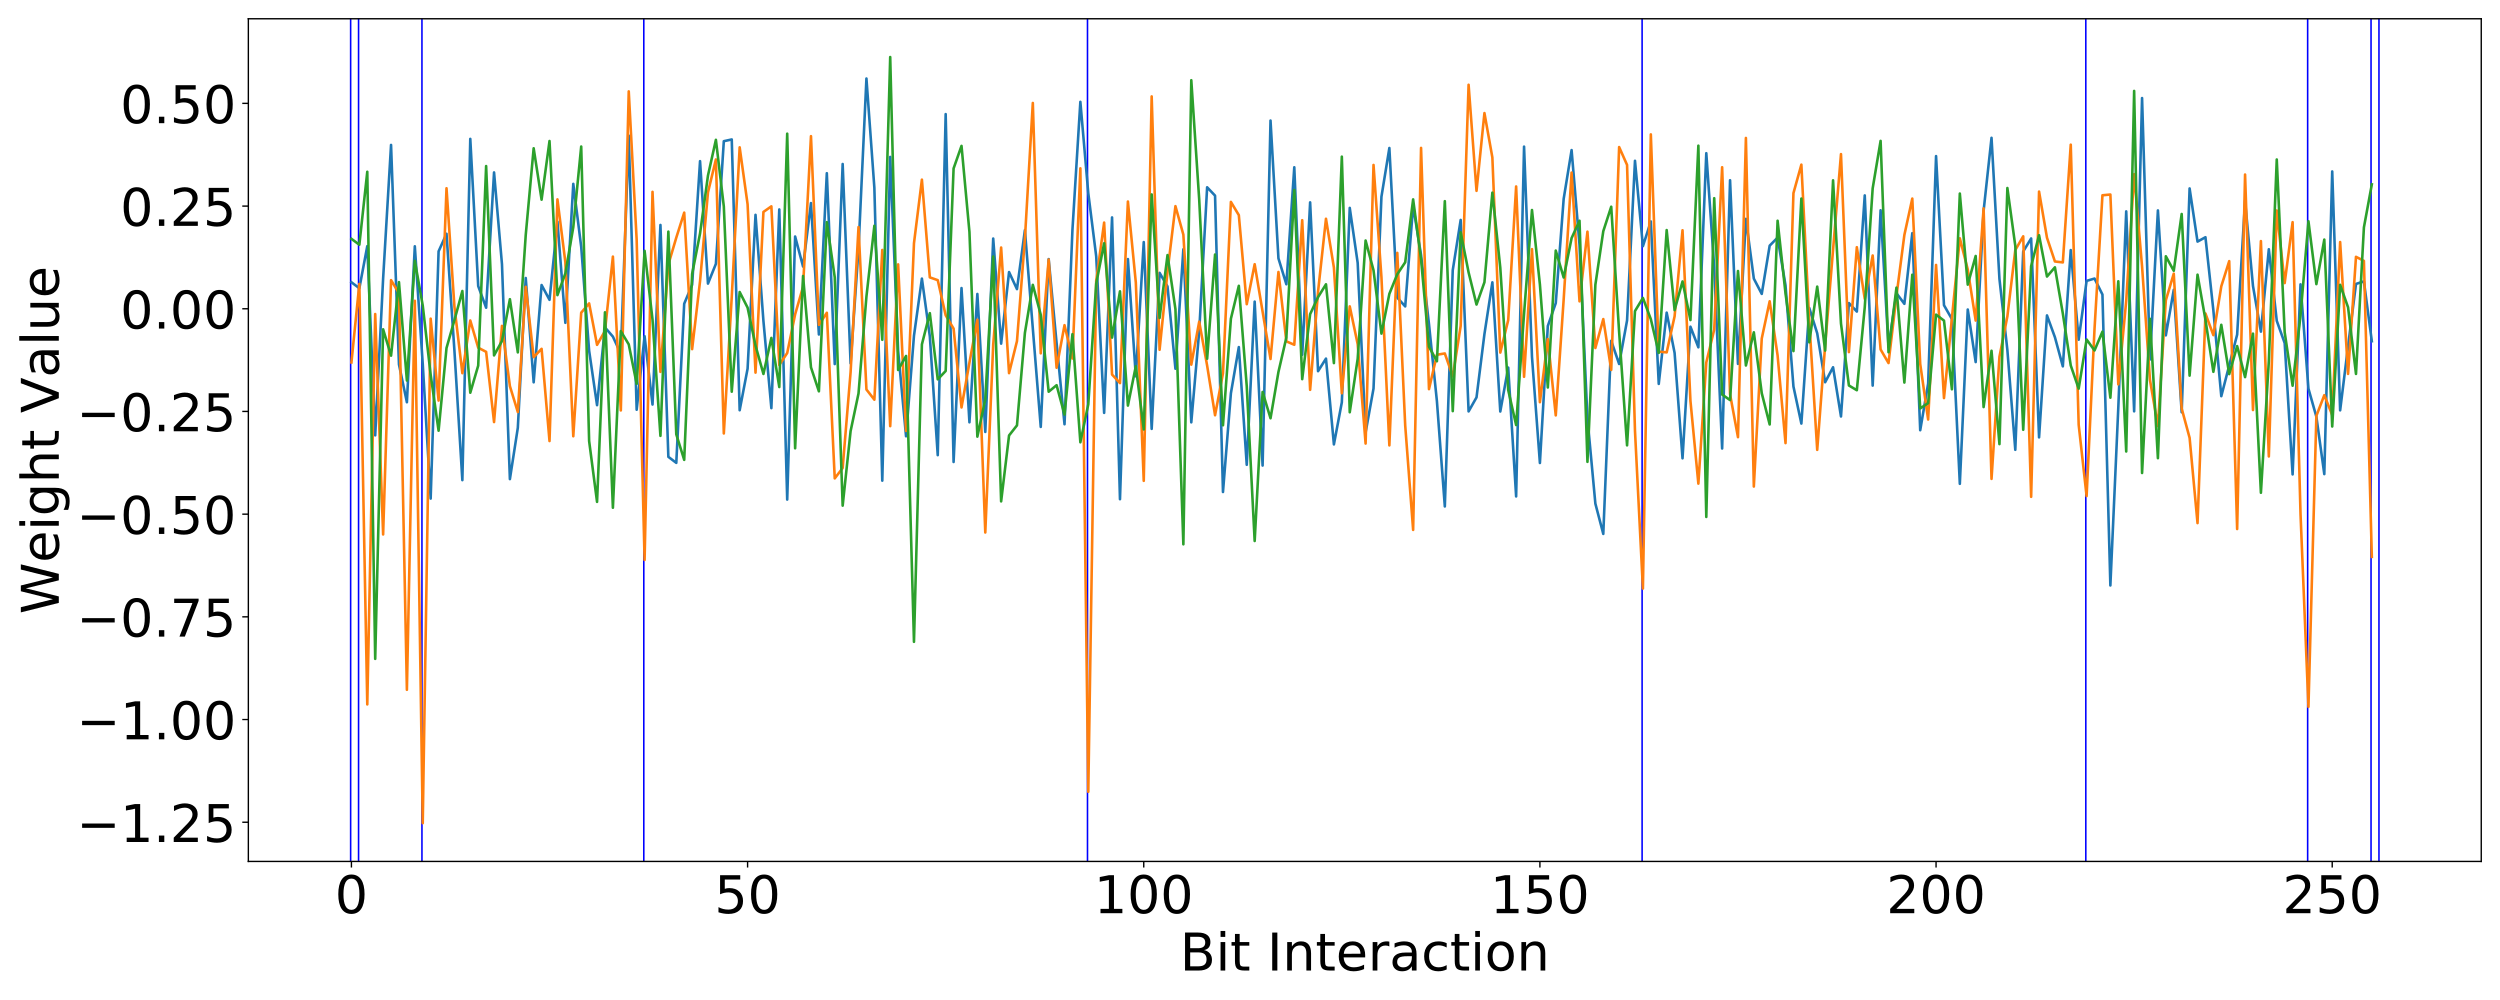 <?xml version="1.0" encoding="utf-8" standalone="no"?>
<!DOCTYPE svg PUBLIC "-//W3C//DTD SVG 1.1//EN"
  "http://www.w3.org/Graphics/SVG/1.1/DTD/svg11.dtd">
<!-- Created with matplotlib (https://matplotlib.org/) -->
<svg height="576pt" version="1.1" viewBox="0 0 1440 576" width="1440pt" xmlns="http://www.w3.org/2000/svg" xmlns:xlink="http://www.w3.org/1999/xlink">
 <defs>
  <style type="text/css">
*{stroke-linecap:butt;stroke-linejoin:round;white-space:pre;}
  </style>
 </defs>
 <g id="figure_1">
  <g id="patch_1">
   <path d="M 0 576 
L 1440 576 
L 1440 0 
L 0 0 
z
" style="fill:#ffffff;"/>
  </g>
  <g id="axes_1">
   <g id="patch_2">
    <path d="M 143.05 496.2 
L 1429.2 496.2 
L 1429.2 10.8 
L 143.05 10.8 
z
" style="fill:#ffffff;"/>
   </g>
   <g id="patch_3">
    <path clip-path="url(#pdb7c6b6a28)" d="M 201.511 496.2 
L 201.511 10.8 
L 202.424 10.8 
L 202.424 496.2 
z
" style="fill:#0000ff;"/>
   </g>
   <g id="patch_4">
    <path clip-path="url(#pdb7c6b6a28)" d="M 206.075 496.2 
L 206.075 10.8 
L 206.988 10.8 
L 206.988 496.2 
z
" style="fill:#0000ff;"/>
   </g>
   <g id="patch_5">
    <path clip-path="url(#pdb7c6b6a28)" d="M 242.585 496.2 
L 242.585 10.8 
L 243.498 10.8 
L 243.498 496.2 
z
" style="fill:#0000ff;"/>
   </g>
   <g id="patch_6">
    <path clip-path="url(#pdb7c6b6a28)" d="M 370.369 496.2 
L 370.369 10.8 
L 371.282 10.8 
L 371.282 496.2 
z
" style="fill:#0000ff;"/>
   </g>
   <g id="patch_7">
    <path clip-path="url(#pdb7c6b6a28)" d="M 625.938 496.2 
L 625.938 10.8 
L 626.851 10.8 
L 626.851 496.2 
z
" style="fill:#0000ff;"/>
   </g>
   <g id="patch_8">
    <path clip-path="url(#pdb7c6b6a28)" d="M 945.399 496.2 
L 945.399 10.8 
L 946.312 10.8 
L 946.312 496.2 
z
" style="fill:#0000ff;"/>
   </g>
   <g id="patch_9">
    <path clip-path="url(#pdb7c6b6a28)" d="M 1200.968 496.2 
L 1200.968 10.8 
L 1201.881 10.8 
L 1201.881 496.2 
z
" style="fill:#0000ff;"/>
   </g>
   <g id="patch_10">
    <path clip-path="url(#pdb7c6b6a28)" d="M 1328.752 496.2 
L 1328.752 10.8 
L 1329.665 10.8 
L 1329.665 496.2 
z
" style="fill:#0000ff;"/>
   </g>
   <g id="patch_11">
    <path clip-path="url(#pdb7c6b6a28)" d="M 1365.262 496.2 
L 1365.262 10.8 
L 1366.175 10.8 
L 1366.175 496.2 
z
" style="fill:#0000ff;"/>
   </g>
   <g id="patch_12">
    <path clip-path="url(#pdb7c6b6a28)" d="M 1369.826 496.2 
L 1369.826 10.8 
L 1370.739 10.8 
L 1370.739 496.2 
z
" style="fill:#0000ff;"/>
   </g>
   <g id="matplotlib.axis_1">
    <g id="xtick_1">
     <g id="line2d_1">
      <defs>
       <path d="M 0 0 
L 0 3.5 
" id="m485c420706" style="stroke:#000000;stroke-width:0.8;"/>
      </defs>
      <g>
       <use style="stroke:#000000;stroke-width:0.8;" x="202.424" xlink:href="#m485c420706" y="496.2"/>
      </g>
     </g>
     <g id="text_1">
      <!-- 0 -->
      <defs>
       <path d="M 31.781 66.406 
Q 24.172 66.406 20.328 58.906 
Q 16.5 51.422 16.5 36.375 
Q 16.5 21.391 20.328 13.891 
Q 24.172 6.391 31.781 6.391 
Q 39.453 6.391 43.281 13.891 
Q 47.125 21.391 47.125 36.375 
Q 47.125 51.422 43.281 58.906 
Q 39.453 66.406 31.781 66.406 
z
M 31.781 74.219 
Q 44.047 74.219 50.516 64.516 
Q 56.984 54.828 56.984 36.375 
Q 56.984 17.969 50.516 8.266 
Q 44.047 -1.422 31.781 -1.422 
Q 19.531 -1.422 13.062 8.266 
Q 6.594 17.969 6.594 36.375 
Q 6.594 54.828 13.062 64.516 
Q 19.531 74.219 31.781 74.219 
z
" id="DejaVuSans-48"/>
      </defs>
      <g transform="translate(192.88 525.995)scale(0.3 -0.3)">
       <use xlink:href="#DejaVuSans-48"/>
      </g>
     </g>
    </g>
    <g id="xtick_2">
     <g id="line2d_2">
      <g>
       <use style="stroke:#000000;stroke-width:0.8;" x="430.611" xlink:href="#m485c420706" y="496.2"/>
      </g>
     </g>
     <g id="text_2">
      <!-- 50 -->
      <defs>
       <path d="M 10.797 72.906 
L 49.516 72.906 
L 49.516 64.594 
L 19.828 64.594 
L 19.828 46.734 
Q 21.969 47.469 24.109 47.828 
Q 26.266 48.188 28.422 48.188 
Q 40.625 48.188 47.75 41.5 
Q 54.891 34.812 54.891 23.391 
Q 54.891 11.625 47.562 5.094 
Q 40.234 -1.422 26.906 -1.422 
Q 22.312 -1.422 17.547 -0.641 
Q 12.797 0.141 7.719 1.703 
L 7.719 11.625 
Q 12.109 9.234 16.797 8.062 
Q 21.484 6.891 26.703 6.891 
Q 35.156 6.891 40.078 11.328 
Q 45.016 15.766 45.016 23.391 
Q 45.016 31 40.078 35.438 
Q 35.156 39.891 26.703 39.891 
Q 22.75 39.891 18.812 39.016 
Q 14.891 38.141 10.797 36.281 
z
" id="DejaVuSans-53"/>
      </defs>
      <g transform="translate(411.523 525.995)scale(0.3 -0.3)">
       <use xlink:href="#DejaVuSans-53"/>
       <use x="63.623" xlink:href="#DejaVuSans-48"/>
      </g>
     </g>
    </g>
    <g id="xtick_3">
     <g id="line2d_3">
      <g>
       <use style="stroke:#000000;stroke-width:0.8;" x="658.797" xlink:href="#m485c420706" y="496.2"/>
      </g>
     </g>
     <g id="text_3">
      <!-- 100 -->
      <defs>
       <path d="M 12.406 8.297 
L 28.516 8.297 
L 28.516 63.922 
L 10.984 60.406 
L 10.984 69.391 
L 28.422 72.906 
L 38.281 72.906 
L 38.281 8.297 
L 54.391 8.297 
L 54.391 0 
L 12.406 0 
z
" id="DejaVuSans-49"/>
      </defs>
      <g transform="translate(630.166 525.995)scale(0.3 -0.3)">
       <use xlink:href="#DejaVuSans-49"/>
       <use x="63.623" xlink:href="#DejaVuSans-48"/>
       <use x="127.246" xlink:href="#DejaVuSans-48"/>
      </g>
     </g>
    </g>
    <g id="xtick_4">
     <g id="line2d_4">
      <g>
       <use style="stroke:#000000;stroke-width:0.8;" x="886.983" xlink:href="#m485c420706" y="496.2"/>
      </g>
     </g>
     <g id="text_4">
      <!-- 150 -->
      <g transform="translate(858.352 525.995)scale(0.3 -0.3)">
       <use xlink:href="#DejaVuSans-49"/>
       <use x="63.623" xlink:href="#DejaVuSans-53"/>
       <use x="127.246" xlink:href="#DejaVuSans-48"/>
      </g>
     </g>
    </g>
    <g id="xtick_5">
     <g id="line2d_5">
      <g>
       <use style="stroke:#000000;stroke-width:0.8;" x="1115.17" xlink:href="#m485c420706" y="496.2"/>
      </g>
     </g>
     <g id="text_5">
      <!-- 200 -->
      <defs>
       <path d="M 19.188 8.297 
L 53.609 8.297 
L 53.609 0 
L 7.328 0 
L 7.328 8.297 
Q 12.938 14.109 22.625 23.891 
Q 32.328 33.688 34.812 36.531 
Q 39.547 41.844 41.422 45.531 
Q 43.312 49.219 43.312 52.781 
Q 43.312 58.594 39.234 62.25 
Q 35.156 65.922 28.609 65.922 
Q 23.969 65.922 18.812 64.312 
Q 13.672 62.703 7.812 59.422 
L 7.812 69.391 
Q 13.766 71.781 18.938 73 
Q 24.125 74.219 28.422 74.219 
Q 39.75 74.219 46.484 68.547 
Q 53.219 62.891 53.219 53.422 
Q 53.219 48.922 51.531 44.891 
Q 49.859 40.875 45.406 35.406 
Q 44.188 33.984 37.641 27.219 
Q 31.109 20.453 19.188 8.297 
z
" id="DejaVuSans-50"/>
      </defs>
      <g transform="translate(1086.539 525.995)scale(0.3 -0.3)">
       <use xlink:href="#DejaVuSans-50"/>
       <use x="63.623" xlink:href="#DejaVuSans-48"/>
       <use x="127.246" xlink:href="#DejaVuSans-48"/>
      </g>
     </g>
    </g>
    <g id="xtick_6">
     <g id="line2d_6">
      <g>
       <use style="stroke:#000000;stroke-width:0.8;" x="1343.356" xlink:href="#m485c420706" y="496.2"/>
      </g>
     </g>
     <g id="text_6">
      <!-- 250 -->
      <g transform="translate(1314.725 525.995)scale(0.3 -0.3)">
       <use xlink:href="#DejaVuSans-50"/>
       <use x="63.623" xlink:href="#DejaVuSans-53"/>
       <use x="127.246" xlink:href="#DejaVuSans-48"/>
      </g>
     </g>
    </g>
    <g id="text_7">
     <!-- Bit Interaction -->
     <defs>
      <path d="M 19.672 34.812 
L 19.672 8.109 
L 35.5 8.109 
Q 43.453 8.109 47.281 11.406 
Q 51.125 14.703 51.125 21.484 
Q 51.125 28.328 47.281 31.562 
Q 43.453 34.812 35.5 34.812 
z
M 19.672 64.797 
L 19.672 42.828 
L 34.281 42.828 
Q 41.5 42.828 45.031 45.531 
Q 48.578 48.25 48.578 53.812 
Q 48.578 59.328 45.031 62.062 
Q 41.5 64.797 34.281 64.797 
z
M 9.812 72.906 
L 35.016 72.906 
Q 46.297 72.906 52.391 68.219 
Q 58.5 63.531 58.5 54.891 
Q 58.5 48.188 55.375 44.234 
Q 52.25 40.281 46.188 39.312 
Q 53.469 37.75 57.5 32.781 
Q 61.531 27.828 61.531 20.406 
Q 61.531 10.641 54.891 5.312 
Q 48.25 0 35.984 0 
L 9.812 0 
z
" id="DejaVuSans-66"/>
      <path d="M 9.422 54.688 
L 18.406 54.688 
L 18.406 0 
L 9.422 0 
z
M 9.422 75.984 
L 18.406 75.984 
L 18.406 64.594 
L 9.422 64.594 
z
" id="DejaVuSans-105"/>
      <path d="M 18.312 70.219 
L 18.312 54.688 
L 36.812 54.688 
L 36.812 47.703 
L 18.312 47.703 
L 18.312 18.016 
Q 18.312 11.328 20.141 9.422 
Q 21.969 7.516 27.594 7.516 
L 36.812 7.516 
L 36.812 0 
L 27.594 0 
Q 17.188 0 13.234 3.875 
Q 9.281 7.766 9.281 18.016 
L 9.281 47.703 
L 2.688 47.703 
L 2.688 54.688 
L 9.281 54.688 
L 9.281 70.219 
z
" id="DejaVuSans-116"/>
      <path id="DejaVuSans-32"/>
      <path d="M 9.812 72.906 
L 19.672 72.906 
L 19.672 0 
L 9.812 0 
z
" id="DejaVuSans-73"/>
      <path d="M 54.891 33.016 
L 54.891 0 
L 45.906 0 
L 45.906 32.719 
Q 45.906 40.484 42.875 44.328 
Q 39.844 48.188 33.797 48.188 
Q 26.516 48.188 22.312 43.547 
Q 18.109 38.922 18.109 30.906 
L 18.109 0 
L 9.078 0 
L 9.078 54.688 
L 18.109 54.688 
L 18.109 46.188 
Q 21.344 51.125 25.703 53.562 
Q 30.078 56 35.797 56 
Q 45.219 56 50.047 50.172 
Q 54.891 44.344 54.891 33.016 
z
" id="DejaVuSans-110"/>
      <path d="M 56.203 29.594 
L 56.203 25.203 
L 14.891 25.203 
Q 15.484 15.922 20.484 11.062 
Q 25.484 6.203 34.422 6.203 
Q 39.594 6.203 44.453 7.469 
Q 49.312 8.734 54.109 11.281 
L 54.109 2.781 
Q 49.266 0.734 44.188 -0.344 
Q 39.109 -1.422 33.891 -1.422 
Q 20.797 -1.422 13.156 6.188 
Q 5.516 13.812 5.516 26.812 
Q 5.516 40.234 12.766 48.109 
Q 20.016 56 32.328 56 
Q 43.359 56 49.781 48.891 
Q 56.203 41.797 56.203 29.594 
z
M 47.219 32.234 
Q 47.125 39.594 43.094 43.984 
Q 39.062 48.391 32.422 48.391 
Q 24.906 48.391 20.391 44.141 
Q 15.875 39.891 15.188 32.172 
z
" id="DejaVuSans-101"/>
      <path d="M 41.109 46.297 
Q 39.594 47.172 37.812 47.578 
Q 36.031 48 33.891 48 
Q 26.266 48 22.188 43.047 
Q 18.109 38.094 18.109 28.812 
L 18.109 0 
L 9.078 0 
L 9.078 54.688 
L 18.109 54.688 
L 18.109 46.188 
Q 20.953 51.172 25.484 53.578 
Q 30.031 56 36.531 56 
Q 37.453 56 38.578 55.875 
Q 39.703 55.766 41.062 55.516 
z
" id="DejaVuSans-114"/>
      <path d="M 34.281 27.484 
Q 23.391 27.484 19.188 25 
Q 14.984 22.516 14.984 16.5 
Q 14.984 11.719 18.141 8.906 
Q 21.297 6.109 26.703 6.109 
Q 34.188 6.109 38.703 11.406 
Q 43.219 16.703 43.219 25.484 
L 43.219 27.484 
z
M 52.203 31.203 
L 52.203 0 
L 43.219 0 
L 43.219 8.297 
Q 40.141 3.328 35.547 0.953 
Q 30.953 -1.422 24.312 -1.422 
Q 15.922 -1.422 10.953 3.297 
Q 6 8.016 6 15.922 
Q 6 25.141 12.172 29.828 
Q 18.359 34.516 30.609 34.516 
L 43.219 34.516 
L 43.219 35.406 
Q 43.219 41.609 39.141 45 
Q 35.062 48.391 27.688 48.391 
Q 23 48.391 18.547 47.266 
Q 14.109 46.141 10.016 43.891 
L 10.016 52.203 
Q 14.938 54.109 19.578 55.047 
Q 24.219 56 28.609 56 
Q 40.484 56 46.344 49.844 
Q 52.203 43.703 52.203 31.203 
z
" id="DejaVuSans-97"/>
      <path d="M 48.781 52.594 
L 48.781 44.188 
Q 44.969 46.297 41.141 47.344 
Q 37.312 48.391 33.406 48.391 
Q 24.656 48.391 19.812 42.844 
Q 14.984 37.312 14.984 27.297 
Q 14.984 17.281 19.812 11.734 
Q 24.656 6.203 33.406 6.203 
Q 37.312 6.203 41.141 7.25 
Q 44.969 8.297 48.781 10.406 
L 48.781 2.094 
Q 45.016 0.344 40.984 -0.531 
Q 36.969 -1.422 32.422 -1.422 
Q 20.062 -1.422 12.781 6.344 
Q 5.516 14.109 5.516 27.297 
Q 5.516 40.672 12.859 48.328 
Q 20.219 56 33.016 56 
Q 37.156 56 41.109 55.141 
Q 45.062 54.297 48.781 52.594 
z
" id="DejaVuSans-99"/>
      <path d="M 30.609 48.391 
Q 23.391 48.391 19.188 42.75 
Q 14.984 37.109 14.984 27.297 
Q 14.984 17.484 19.156 11.844 
Q 23.344 6.203 30.609 6.203 
Q 37.797 6.203 41.984 11.859 
Q 46.188 17.531 46.188 27.297 
Q 46.188 37.016 41.984 42.703 
Q 37.797 48.391 30.609 48.391 
z
M 30.609 56 
Q 42.328 56 49.016 48.375 
Q 55.719 40.766 55.719 27.297 
Q 55.719 13.875 49.016 6.219 
Q 42.328 -1.422 30.609 -1.422 
Q 18.844 -1.422 12.172 6.219 
Q 5.516 13.875 5.516 27.297 
Q 5.516 40.766 12.172 48.375 
Q 18.844 56 30.609 56 
z
" id="DejaVuSans-111"/>
     </defs>
     <g transform="translate(679.639 559.03)scale(0.3 -0.3)">
      <use xlink:href="#DejaVuSans-66"/>
      <use x="68.604" xlink:href="#DejaVuSans-105"/>
      <use x="96.387" xlink:href="#DejaVuSans-116"/>
      <use x="135.596" xlink:href="#DejaVuSans-32"/>
      <use x="167.383" xlink:href="#DejaVuSans-73"/>
      <use x="196.875" xlink:href="#DejaVuSans-110"/>
      <use x="260.254" xlink:href="#DejaVuSans-116"/>
      <use x="299.463" xlink:href="#DejaVuSans-101"/>
      <use x="360.986" xlink:href="#DejaVuSans-114"/>
      <use x="402.1" xlink:href="#DejaVuSans-97"/>
      <use x="463.379" xlink:href="#DejaVuSans-99"/>
      <use x="518.359" xlink:href="#DejaVuSans-116"/>
      <use x="557.568" xlink:href="#DejaVuSans-105"/>
      <use x="585.352" xlink:href="#DejaVuSans-111"/>
      <use x="646.533" xlink:href="#DejaVuSans-110"/>
     </g>
    </g>
   </g>
   <g id="matplotlib.axis_2">
    <g id="ytick_1">
     <g id="line2d_7">
      <defs>
       <path d="M 0 0 
L -3.5 0 
" id="m5194352d49" style="stroke:#000000;stroke-width:0.8;"/>
      </defs>
      <g>
       <use style="stroke:#000000;stroke-width:0.8;" x="143.05" xlink:href="#m5194352d49" y="473.6"/>
      </g>
     </g>
     <g id="text_8">
      <!-- −1.25 -->
      <defs>
       <path d="M 10.594 35.5 
L 73.188 35.5 
L 73.188 27.203 
L 10.594 27.203 
z
" id="DejaVuSans-8722"/>
       <path d="M 10.688 12.406 
L 21 12.406 
L 21 0 
L 10.688 0 
z
" id="DejaVuSans-46"/>
      </defs>
      <g transform="translate(44.114 484.998)scale(0.3 -0.3)">
       <use xlink:href="#DejaVuSans-8722"/>
       <use x="83.789" xlink:href="#DejaVuSans-49"/>
       <use x="147.412" xlink:href="#DejaVuSans-46"/>
       <use x="179.199" xlink:href="#DejaVuSans-50"/>
       <use x="242.822" xlink:href="#DejaVuSans-53"/>
      </g>
     </g>
    </g>
    <g id="ytick_2">
     <g id="line2d_8">
      <g>
       <use style="stroke:#000000;stroke-width:0.8;" x="143.05" xlink:href="#m5194352d49" y="414.451"/>
      </g>
     </g>
     <g id="text_9">
      <!-- −1.00 -->
      <g transform="translate(44.114 425.848)scale(0.3 -0.3)">
       <use xlink:href="#DejaVuSans-8722"/>
       <use x="83.789" xlink:href="#DejaVuSans-49"/>
       <use x="147.412" xlink:href="#DejaVuSans-46"/>
       <use x="179.199" xlink:href="#DejaVuSans-48"/>
       <use x="242.822" xlink:href="#DejaVuSans-48"/>
      </g>
     </g>
    </g>
    <g id="ytick_3">
     <g id="line2d_9">
      <g>
       <use style="stroke:#000000;stroke-width:0.8;" x="143.05" xlink:href="#m5194352d49" y="355.301"/>
      </g>
     </g>
     <g id="text_10">
      <!-- −0.75 -->
      <defs>
       <path d="M 8.203 72.906 
L 55.078 72.906 
L 55.078 68.703 
L 28.609 0 
L 18.312 0 
L 43.219 64.594 
L 8.203 64.594 
z
" id="DejaVuSans-55"/>
      </defs>
      <g transform="translate(44.114 366.699)scale(0.3 -0.3)">
       <use xlink:href="#DejaVuSans-8722"/>
       <use x="83.789" xlink:href="#DejaVuSans-48"/>
       <use x="147.412" xlink:href="#DejaVuSans-46"/>
       <use x="179.199" xlink:href="#DejaVuSans-55"/>
       <use x="242.822" xlink:href="#DejaVuSans-53"/>
      </g>
     </g>
    </g>
    <g id="ytick_4">
     <g id="line2d_10">
      <g>
       <use style="stroke:#000000;stroke-width:0.8;" x="143.05" xlink:href="#m5194352d49" y="296.151"/>
      </g>
     </g>
     <g id="text_11">
      <!-- −0.50 -->
      <g transform="translate(44.114 307.549)scale(0.3 -0.3)">
       <use xlink:href="#DejaVuSans-8722"/>
       <use x="83.789" xlink:href="#DejaVuSans-48"/>
       <use x="147.412" xlink:href="#DejaVuSans-46"/>
       <use x="179.199" xlink:href="#DejaVuSans-53"/>
       <use x="242.822" xlink:href="#DejaVuSans-48"/>
      </g>
     </g>
    </g>
    <g id="ytick_5">
     <g id="line2d_11">
      <g>
       <use style="stroke:#000000;stroke-width:0.8;" x="143.05" xlink:href="#m5194352d49" y="237.002"/>
      </g>
     </g>
     <g id="text_12">
      <!-- −0.25 -->
      <g transform="translate(44.114 248.399)scale(0.3 -0.3)">
       <use xlink:href="#DejaVuSans-8722"/>
       <use x="83.789" xlink:href="#DejaVuSans-48"/>
       <use x="147.412" xlink:href="#DejaVuSans-46"/>
       <use x="179.199" xlink:href="#DejaVuSans-50"/>
       <use x="242.822" xlink:href="#DejaVuSans-53"/>
      </g>
     </g>
    </g>
    <g id="ytick_6">
     <g id="line2d_12">
      <g>
       <use style="stroke:#000000;stroke-width:0.8;" x="143.05" xlink:href="#m5194352d49" y="177.852"/>
      </g>
     </g>
     <g id="text_13">
      <!-- 0.00 -->
      <g transform="translate(69.253 189.25)scale(0.3 -0.3)">
       <use xlink:href="#DejaVuSans-48"/>
       <use x="63.623" xlink:href="#DejaVuSans-46"/>
       <use x="95.41" xlink:href="#DejaVuSans-48"/>
       <use x="159.033" xlink:href="#DejaVuSans-48"/>
      </g>
     </g>
    </g>
    <g id="ytick_7">
     <g id="line2d_13">
      <g>
       <use style="stroke:#000000;stroke-width:0.8;" x="143.05" xlink:href="#m5194352d49" y="118.702"/>
      </g>
     </g>
     <g id="text_14">
      <!-- 0.25 -->
      <g transform="translate(69.253 130.1)scale(0.3 -0.3)">
       <use xlink:href="#DejaVuSans-48"/>
       <use x="63.623" xlink:href="#DejaVuSans-46"/>
       <use x="95.41" xlink:href="#DejaVuSans-50"/>
       <use x="159.033" xlink:href="#DejaVuSans-53"/>
      </g>
     </g>
    </g>
    <g id="ytick_8">
     <g id="line2d_14">
      <g>
       <use style="stroke:#000000;stroke-width:0.8;" x="143.05" xlink:href="#m5194352d49" y="59.553"/>
      </g>
     </g>
     <g id="text_15">
      <!-- 0.50 -->
      <g transform="translate(69.253 70.951)scale(0.3 -0.3)">
       <use xlink:href="#DejaVuSans-48"/>
       <use x="63.623" xlink:href="#DejaVuSans-46"/>
       <use x="95.41" xlink:href="#DejaVuSans-53"/>
       <use x="159.033" xlink:href="#DejaVuSans-48"/>
      </g>
     </g>
    </g>
    <g id="text_16">
     <!-- Weight Value -->
     <defs>
      <path d="M 3.328 72.906 
L 13.281 72.906 
L 28.609 11.281 
L 43.891 72.906 
L 54.984 72.906 
L 70.312 11.281 
L 85.594 72.906 
L 95.609 72.906 
L 77.297 0 
L 64.891 0 
L 49.516 63.281 
L 33.984 0 
L 21.578 0 
z
" id="DejaVuSans-87"/>
      <path d="M 45.406 27.984 
Q 45.406 37.75 41.375 43.109 
Q 37.359 48.484 30.078 48.484 
Q 22.859 48.484 18.828 43.109 
Q 14.797 37.75 14.797 27.984 
Q 14.797 18.266 18.828 12.891 
Q 22.859 7.516 30.078 7.516 
Q 37.359 7.516 41.375 12.891 
Q 45.406 18.266 45.406 27.984 
z
M 54.391 6.781 
Q 54.391 -7.172 48.188 -13.984 
Q 42 -20.797 29.203 -20.797 
Q 24.469 -20.797 20.266 -20.094 
Q 16.062 -19.391 12.109 -17.922 
L 12.109 -9.188 
Q 16.062 -11.328 19.922 -12.344 
Q 23.781 -13.375 27.781 -13.375 
Q 36.625 -13.375 41.016 -8.766 
Q 45.406 -4.156 45.406 5.172 
L 45.406 9.625 
Q 42.625 4.781 38.281 2.391 
Q 33.938 0 27.875 0 
Q 17.828 0 11.672 7.656 
Q 5.516 15.328 5.516 27.984 
Q 5.516 40.672 11.672 48.328 
Q 17.828 56 27.875 56 
Q 33.938 56 38.281 53.609 
Q 42.625 51.219 45.406 46.391 
L 45.406 54.688 
L 54.391 54.688 
z
" id="DejaVuSans-103"/>
      <path d="M 54.891 33.016 
L 54.891 0 
L 45.906 0 
L 45.906 32.719 
Q 45.906 40.484 42.875 44.328 
Q 39.844 48.188 33.797 48.188 
Q 26.516 48.188 22.312 43.547 
Q 18.109 38.922 18.109 30.906 
L 18.109 0 
L 9.078 0 
L 9.078 75.984 
L 18.109 75.984 
L 18.109 46.188 
Q 21.344 51.125 25.703 53.562 
Q 30.078 56 35.797 56 
Q 45.219 56 50.047 50.172 
Q 54.891 44.344 54.891 33.016 
z
" id="DejaVuSans-104"/>
      <path d="M 28.609 0 
L 0.781 72.906 
L 11.078 72.906 
L 34.188 11.531 
L 57.328 72.906 
L 67.578 72.906 
L 39.797 0 
z
" id="DejaVuSans-86"/>
      <path d="M 9.422 75.984 
L 18.406 75.984 
L 18.406 0 
L 9.422 0 
z
" id="DejaVuSans-108"/>
      <path d="M 8.5 21.578 
L 8.5 54.688 
L 17.484 54.688 
L 17.484 21.922 
Q 17.484 14.156 20.5 10.266 
Q 23.531 6.391 29.594 6.391 
Q 36.859 6.391 41.078 11.031 
Q 45.312 15.672 45.312 23.688 
L 45.312 54.688 
L 54.297 54.688 
L 54.297 0 
L 45.312 0 
L 45.312 8.406 
Q 42.047 3.422 37.719 1 
Q 33.406 -1.422 27.688 -1.422 
Q 18.266 -1.422 13.375 4.438 
Q 8.5 10.297 8.5 21.578 
z
M 31.109 56 
z
" id="DejaVuSans-117"/>
     </defs>
     <g transform="translate(33.875 353.733)rotate(-90)scale(0.3 -0.3)">
      <use xlink:href="#DejaVuSans-87"/>
      <use x="98.799" xlink:href="#DejaVuSans-101"/>
      <use x="160.322" xlink:href="#DejaVuSans-105"/>
      <use x="188.105" xlink:href="#DejaVuSans-103"/>
      <use x="251.582" xlink:href="#DejaVuSans-104"/>
      <use x="314.961" xlink:href="#DejaVuSans-116"/>
      <use x="354.17" xlink:href="#DejaVuSans-32"/>
      <use x="385.957" xlink:href="#DejaVuSans-86"/>
      <use x="454.256" xlink:href="#DejaVuSans-97"/>
      <use x="515.535" xlink:href="#DejaVuSans-108"/>
      <use x="543.318" xlink:href="#DejaVuSans-117"/>
      <use x="606.697" xlink:href="#DejaVuSans-101"/>
     </g>
    </g>
   </g>
   <g id="line2d_15">
    <path clip-path="url(#pdb7c6b6a28)" d="M 202.424 162.594 
L 206.988 166.017 
L 211.552 141.795 
L 216.115 250.761 
L 220.679 160.377 
L 225.243 83.483 
L 229.806 209.933 
L 234.37 231.697 
L 238.934 141.869 
L 243.498 209.61 
L 248.061 287.181 
L 252.625 144.784 
L 257.189 134.65 
L 261.753 202.072 
L 266.316 276.561 
L 270.88 79.996 
L 275.444 164.775 
L 280.007 177.241 
L 284.571 99.321 
L 289.135 152.193 
L 293.699 275.966 
L 298.262 246.417 
L 302.826 160.131 
L 307.39 220.21 
L 311.954 164.183 
L 316.517 172.703 
L 321.081 127.645 
L 325.645 185.935 
L 330.209 105.906 
L 334.772 142.182 
L 339.336 202.023 
L 343.9 233.381 
L 348.463 188.596 
L 353.027 193.893 
L 357.591 203.77 
L 362.155 78.112 
L 366.718 236.004 
L 371.282 193.665 
L 375.846 233.007 
L 380.41 129.585 
L 384.973 263.138 
L 389.537 266.613 
L 394.101 174.951 
L 398.664 164.029 
L 403.228 92.833 
L 407.792 163.353 
L 412.356 151.977 
L 416.919 81.327 
L 421.483 80.325 
L 426.047 236.299 
L 430.611 212.366 
L 435.174 123.751 
L 439.738 184.906 
L 444.302 235.089 
L 448.865 120.645 
L 453.429 287.758 
L 457.993 136.233 
L 462.557 153.527 
L 467.12 116.982 
L 471.684 192.668 
L 476.248 99.77 
L 480.812 209.702 
L 485.375 94.468 
L 489.939 209.27 
L 494.503 143.289 
L 499.066 45.229 
L 503.63 108.157 
L 508.194 276.855 
L 512.758 90.394 
L 517.321 202.124 
L 521.885 251.299 
L 526.449 193.395 
L 531.013 160.474 
L 535.576 193.703 
L 540.14 262.169 
L 544.704 65.729 
L 549.267 266.099 
L 553.831 165.929 
L 558.395 243.246 
L 562.959 169.329 
L 567.522 248.796 
L 572.086 137.406 
L 576.65 197.934 
L 581.214 156.715 
L 585.777 166.53 
L 590.341 132.57 
L 599.468 245.894 
L 604.032 149.238 
L 608.596 197.614 
L 613.16 244.375 
L 617.723 132.427 
L 622.287 58.66 
L 626.851 111.298 
L 631.415 147.627 
L 635.978 237.815 
L 640.542 125.241 
L 645.106 287.542 
L 649.67 149.227 
L 654.233 216.759 
L 658.797 139.444 
L 663.361 247.033 
L 667.924 157.178 
L 672.488 165.024 
L 677.052 212.384 
L 681.616 143.585 
L 686.179 243.273 
L 690.743 190.784 
L 695.307 107.878 
L 699.871 112.69 
L 704.434 283.393 
L 708.998 226.507 
L 713.562 199.929 
L 718.125 267.718 
L 722.689 173.734 
L 727.253 268.154 
L 731.817 69.439 
L 736.38 148.812 
L 740.944 163.739 
L 745.508 96.349 
L 750.072 204.343 
L 754.635 116.568 
L 759.199 213.8 
L 763.763 206.561 
L 768.326 255.98 
L 772.89 231.743 
L 777.454 119.748 
L 782.018 151.388 
L 786.581 249.124 
L 791.145 223.794 
L 795.709 113.318 
L 800.273 85.246 
L 804.836 171.443 
L 809.4 176.491 
L 813.964 118.536 
L 818.527 146.925 
L 823.091 186.674 
L 827.655 231.035 
L 832.219 291.714 
L 836.782 155.639 
L 841.346 126.682 
L 845.91 236.973 
L 850.474 228.896 
L 855.037 192.412 
L 859.601 162.627 
L 864.165 237.03 
L 868.728 211.734 
L 873.292 285.942 
L 877.856 84.461 
L 882.42 205.582 
L 886.983 266.677 
L 891.547 187.777 
L 896.111 174.597 
L 900.675 114.554 
L 905.238 86.452 
L 909.802 141.05 
L 914.366 240.938 
L 918.93 290.069 
L 923.493 307.535 
L 928.057 196.296 
L 932.621 209.656 
L 937.184 184.587 
L 941.748 92.62 
L 946.312 141.801 
L 950.876 127.551 
L 955.439 221.125 
L 960.003 180.08 
L 964.567 203.267 
L 969.131 263.991 
L 973.694 188.177 
L 978.258 200.057 
L 982.822 88.244 
L 987.385 153.977 
L 991.949 258.332 
L 996.513 103.826 
L 1001.077 209.596 
L 1005.64 126.063 
L 1010.204 160.5 
L 1014.768 169.28 
L 1019.332 141.492 
L 1023.895 136.876 
L 1028.459 164.409 
L 1033.023 222.636 
L 1037.586 243.972 
L 1042.15 177.432 
L 1046.714 191.983 
L 1051.278 220.167 
L 1055.841 211.547 
L 1060.405 239.886 
L 1064.969 174.57 
L 1069.533 179.461 
L 1074.096 112.561 
L 1078.66 222.106 
L 1083.224 121.118 
L 1087.787 199.842 
L 1092.351 168.89 
L 1096.915 175.006 
L 1101.479 134.304 
L 1106.042 247.809 
L 1110.606 220.969 
L 1115.17 89.923 
L 1119.734 175.812 
L 1124.297 183.783 
L 1128.861 278.678 
L 1133.425 178.285 
L 1137.988 208.558 
L 1142.552 121.446 
L 1147.116 79.379 
L 1151.68 160.687 
L 1156.243 201.589 
L 1160.807 259.088 
L 1165.371 144.855 
L 1169.935 137.352 
L 1174.498 251.926 
L 1179.062 181.681 
L 1183.626 194.222 
L 1188.189 211.02 
L 1192.753 144.049 
L 1197.317 195.67 
L 1201.881 161.78 
L 1206.444 160.457 
L 1211.008 169.652 
L 1215.572 337.223 
L 1220.136 234.863 
L 1224.699 121.759 
L 1229.263 236.929 
L 1233.827 56.483 
L 1238.391 207.061 
L 1242.954 121.208 
L 1247.518 193.167 
L 1252.082 166.924 
L 1256.645 237.447 
L 1261.209 108.542 
L 1265.773 139.162 
L 1270.337 136.641 
L 1274.9 178.757 
L 1279.464 228.2 
L 1288.592 192.752 
L 1293.155 115.603 
L 1297.719 164.755 
L 1302.283 191.015 
L 1306.846 143.572 
L 1311.41 184.774 
L 1315.974 197.629 
L 1320.538 273.256 
L 1325.101 163.783 
L 1329.665 223.875 
L 1334.229 240.031 
L 1338.793 273.088 
L 1343.356 98.76 
L 1347.92 236.355 
L 1352.484 199.426 
L 1357.047 163.548 
L 1361.611 162.076 
L 1366.175 196.567 
L 1366.175 196.567 
" style="fill:none;stroke:#1f77b4;stroke-linecap:square;stroke-width:1.5;"/>
   </g>
   <g id="line2d_16">
    <path clip-path="url(#pdb7c6b6a28)" d="M 202.424 208.759 
L 206.988 163.522 
L 211.552 405.737 
L 216.115 180.889 
L 220.679 307.842 
L 225.243 161.357 
L 229.806 168.937 
L 234.37 397.311 
L 238.934 173.269 
L 243.498 474.136 
L 248.061 183.545 
L 252.625 230.724 
L 257.189 108.434 
L 261.753 176.724 
L 266.316 214.95 
L 270.88 184.59 
L 275.444 200.262 
L 280.007 202.657 
L 284.571 243.113 
L 289.135 187.704 
L 293.699 222.414 
L 298.262 237.34 
L 302.826 165.196 
L 307.39 205.727 
L 311.954 200.93 
L 316.517 254.046 
L 321.081 114.842 
L 325.645 151.007 
L 330.209 251.286 
L 334.772 180.111 
L 339.336 174.755 
L 343.9 198.634 
L 348.463 190.669 
L 353.027 147.807 
L 357.591 236.403 
L 362.155 52.635 
L 366.718 138.087 
L 371.282 322.525 
L 375.846 110.507 
L 380.41 214.198 
L 384.973 152.375 
L 389.537 136.878 
L 394.101 122.471 
L 398.664 201.105 
L 403.228 161.955 
L 407.792 110.818 
L 412.356 91.842 
L 416.919 249.668 
L 421.483 170.992 
L 426.047 84.863 
L 430.611 117.669 
L 435.174 214.632 
L 439.738 122.073 
L 444.302 118.853 
L 448.865 210.23 
L 453.429 203.342 
L 457.993 181.07 
L 462.557 165.183 
L 467.12 78.431 
L 471.684 187.114 
L 476.248 180.166 
L 480.812 275.555 
L 485.375 269.555 
L 489.939 214.421 
L 494.503 130.803 
L 499.066 224.355 
L 503.63 230.222 
L 508.194 143.98 
L 512.758 245.463 
L 517.321 152.284 
L 521.885 248.207 
L 526.449 140.101 
L 531.013 103.476 
L 535.576 159.766 
L 540.14 161.373 
L 544.704 181.591 
L 549.267 189.3 
L 553.831 234.699 
L 558.395 208.884 
L 562.959 184.149 
L 567.522 306.716 
L 572.086 198.462 
L 576.65 142.573 
L 581.214 214.935 
L 585.777 196.485 
L 590.341 137.613 
L 594.905 59.315 
L 599.468 203.526 
L 604.032 149.499 
L 608.596 211.817 
L 613.16 187.294 
L 617.723 206.498 
L 622.287 96.96 
L 626.851 456.054 
L 631.415 161.803 
L 635.978 128.209 
L 640.542 215.742 
L 645.106 220.666 
L 649.67 116.082 
L 654.233 162.744 
L 658.797 276.963 
L 663.361 55.542 
L 667.924 201.464 
L 672.488 156.456 
L 677.052 118.742 
L 681.616 135.164 
L 686.179 210.042 
L 690.743 185.296 
L 695.307 210.591 
L 699.871 239.189 
L 704.434 214.974 
L 708.998 116.3 
L 713.562 123.915 
L 718.125 175.214 
L 722.689 152.184 
L 731.817 206.789 
L 736.38 156.665 
L 740.944 196.619 
L 745.508 198.59 
L 750.072 126.841 
L 754.635 224.535 
L 759.199 167.946 
L 763.763 126.006 
L 768.326 154.107 
L 772.89 226.521 
L 777.454 176.468 
L 782.018 198.211 
L 786.581 255.486 
L 791.145 95.017 
L 795.709 159.657 
L 800.273 256.543 
L 804.836 145.662 
L 809.4 245.092 
L 813.964 305.227 
L 818.527 85.193 
L 823.091 224.149 
L 827.655 204.334 
L 832.219 203.587 
L 836.782 216.779 
L 841.346 187.772 
L 845.91 48.828 
L 850.474 109.922 
L 855.037 65.136 
L 859.601 90.704 
L 864.165 203.088 
L 868.728 184.405 
L 873.292 107.405 
L 877.856 217.035 
L 882.42 143.505 
L 886.983 231.666 
L 891.547 195.314 
L 896.111 239.259 
L 900.675 172.475 
L 905.238 99.411 
L 909.802 173.574 
L 914.366 133.431 
L 918.93 200.446 
L 923.493 183.796 
L 928.057 213.066 
L 932.621 84.711 
L 937.184 94.989 
L 941.748 248.114 
L 946.312 338.996 
L 950.876 77.414 
L 955.439 202.523 
L 960.003 202.977 
L 964.567 182.208 
L 969.131 132.634 
L 973.694 230.923 
L 978.258 278.572 
L 982.822 208.784 
L 987.385 189.835 
L 991.949 96.339 
L 996.513 227.127 
L 1001.077 251.809 
L 1005.64 79.465 
L 1010.204 280.246 
L 1014.768 194.992 
L 1019.332 173.535 
L 1023.895 204.75 
L 1028.459 255.228 
L 1033.023 111.247 
L 1037.586 94.834 
L 1042.15 185.224 
L 1046.714 259.122 
L 1051.278 198.954 
L 1060.405 88.772 
L 1064.969 202.814 
L 1069.533 142.391 
L 1074.096 172.128 
L 1078.66 147.163 
L 1083.224 201.292 
L 1087.787 209.124 
L 1092.351 170.509 
L 1096.915 135.349 
L 1101.479 114.379 
L 1106.042 209.64 
L 1110.606 241.631 
L 1115.17 152.609 
L 1119.734 229.292 
L 1128.861 137.258 
L 1133.425 155.209 
L 1137.988 184.647 
L 1142.552 120.02 
L 1147.116 275.835 
L 1151.68 205.495 
L 1156.243 182.236 
L 1160.807 144.041 
L 1165.371 136.123 
L 1169.935 286.166 
L 1174.498 110.356 
L 1179.062 136.94 
L 1183.626 150.608 
L 1188.189 151.146 
L 1192.753 83.333 
L 1197.317 244.644 
L 1201.881 285.748 
L 1206.444 189.451 
L 1211.008 112.478 
L 1215.572 112.049 
L 1220.136 221.39 
L 1224.699 173.379 
L 1229.263 100.309 
L 1233.827 153.484 
L 1238.391 218.922 
L 1242.954 245.438 
L 1247.518 172.983 
L 1252.082 157.628 
L 1256.645 235.286 
L 1261.209 252.19 
L 1265.773 301.307 
L 1270.337 180.574 
L 1274.9 193.044 
L 1279.464 164.899 
L 1284.028 150.408 
L 1288.592 304.716 
L 1293.155 100.536 
L 1297.719 236.177 
L 1302.283 138.874 
L 1306.846 262.918 
L 1311.41 121.245 
L 1315.974 163.052 
L 1320.538 127.971 
L 1325.101 296.126 
L 1329.665 407.125 
L 1334.229 239.512 
L 1338.793 227.623 
L 1343.356 239.039 
L 1347.92 139.42 
L 1352.484 215.369 
L 1357.047 147.932 
L 1361.611 150.266 
L 1366.175 320.762 
L 1366.175 320.762 
" style="fill:none;stroke:#ff7f0e;stroke-linecap:square;stroke-width:1.5;"/>
   </g>
   <g id="line2d_17">
    <path clip-path="url(#pdb7c6b6a28)" d="M 202.424 137.574 
L 206.988 140.951 
L 211.552 98.944 
L 216.115 379.504 
L 220.679 189.686 
L 225.243 204.866 
L 229.806 162.507 
L 234.37 219.189 
L 238.934 150.238 
L 243.498 175.973 
L 248.061 215.88 
L 252.625 248.082 
L 257.189 200.464 
L 261.753 184.405 
L 266.316 167.62 
L 270.88 226.21 
L 275.444 210.605 
L 280.007 95.663 
L 284.571 204.715 
L 289.135 196.404 
L 293.699 172.341 
L 298.262 202.97 
L 302.826 135.319 
L 307.39 85.41 
L 311.954 115.013 
L 316.517 81.227 
L 321.081 169.996 
L 325.645 157.503 
L 330.209 130.828 
L 334.772 84.407 
L 339.336 254.031 
L 343.9 289.08 
L 348.463 179.894 
L 353.027 292.453 
L 357.591 190.748 
L 362.155 198.362 
L 366.718 221.102 
L 371.282 144.469 
L 375.846 184.061 
L 380.41 251.052 
L 384.973 133.414 
L 389.537 250.179 
L 394.101 264.888 
L 398.664 157.818 
L 403.228 134.465 
L 407.792 101.114 
L 412.356 80.534 
L 416.919 118.912 
L 421.483 225.616 
L 426.047 168.204 
L 430.611 177.196 
L 435.174 199.024 
L 439.738 215.405 
L 444.302 194.646 
L 448.865 222.932 
L 453.429 77 
L 457.993 258.218 
L 462.557 158.977 
L 467.12 211.594 
L 471.684 225.402 
L 476.248 127.961 
L 480.812 159.714 
L 485.375 291.251 
L 489.939 248.336 
L 494.503 226.631 
L 499.066 170.833 
L 503.63 130.033 
L 508.194 195.721 
L 512.758 32.864 
L 517.321 213.114 
L 521.885 205.031 
L 526.449 369.689 
L 531.013 198.354 
L 535.576 180.382 
L 540.14 218.495 
L 544.704 213.694 
L 549.267 97.029 
L 553.831 84.034 
L 558.395 133.599 
L 562.959 251.509 
L 567.522 230.084 
L 572.086 147.754 
L 576.65 288.795 
L 581.214 250.825 
L 585.777 245.022 
L 590.341 191.749 
L 594.905 164.077 
L 599.468 181.314 
L 604.032 225.63 
L 608.596 221.876 
L 613.16 238.787 
L 617.723 192.492 
L 622.287 254.758 
L 626.851 232.9 
L 631.415 163.32 
L 635.978 140.131 
L 640.542 194.464 
L 645.106 167.806 
L 649.67 233.616 
L 654.233 210.935 
L 658.797 247.359 
L 663.361 111.997 
L 667.924 183.111 
L 672.488 146.923 
L 677.052 178.061 
L 681.616 313.519 
L 686.179 46.21 
L 690.743 114.987 
L 695.307 206.626 
L 699.871 146.605 
L 704.434 244.959 
L 708.998 183.566 
L 713.562 164.625 
L 718.125 222.447 
L 722.689 311.609 
L 727.253 225.779 
L 731.817 240.926 
L 736.38 214.249 
L 740.944 194.451 
L 745.508 109.472 
L 750.072 218.392 
L 754.635 180.95 
L 759.199 171.142 
L 763.763 163.757 
L 768.326 209.143 
L 772.89 90.229 
L 777.454 237.463 
L 782.018 206.716 
L 786.581 138.534 
L 791.145 155.689 
L 795.709 192.158 
L 800.273 169.246 
L 804.836 157.948 
L 809.4 151.078 
L 813.964 114.85 
L 818.527 149.43 
L 823.091 199.717 
L 827.655 208.082 
L 832.219 115.877 
L 836.782 236.811 
L 841.346 133.817 
L 845.91 156.912 
L 850.474 175.417 
L 855.037 162.572 
L 859.601 110.97 
L 864.165 154.22 
L 868.728 224.645 
L 873.292 244.827 
L 877.856 180.739 
L 882.42 120.976 
L 886.983 163.849 
L 891.547 223.192 
L 896.111 144.323 
L 900.675 159.837 
L 905.238 137.141 
L 909.802 127.146 
L 914.366 266.025 
L 918.93 164.011 
L 923.493 133.17 
L 928.057 119.072 
L 932.621 191.25 
L 937.184 256.523 
L 941.748 179.181 
L 946.312 171.612 
L 950.876 183.853 
L 955.439 203.266 
L 960.003 132.528 
L 964.567 178.638 
L 969.131 162.11 
L 973.694 184.351 
L 978.258 83.913 
L 982.822 297.757 
L 987.385 114.164 
L 991.949 227.262 
L 996.513 230.444 
L 1001.077 156.11 
L 1005.64 210.522 
L 1010.204 191.413 
L 1014.768 226.475 
L 1019.332 244.491 
L 1023.895 127.144 
L 1028.459 169.072 
L 1033.023 202.227 
L 1037.586 114.369 
L 1042.15 197.162 
L 1046.714 165.087 
L 1051.278 201.929 
L 1055.841 103.871 
L 1060.405 186.322 
L 1064.969 222.041 
L 1069.533 224.766 
L 1074.096 176.974 
L 1078.66 108.491 
L 1083.224 81.152 
L 1087.787 202.886 
L 1092.351 165.683 
L 1096.915 220.349 
L 1101.479 158.241 
L 1106.042 235.255 
L 1110.606 232.197 
L 1115.17 181.228 
L 1119.734 184.664 
L 1124.297 224.226 
L 1128.861 111.489 
L 1133.425 163.954 
L 1137.988 147.441 
L 1142.552 234.467 
L 1147.116 202.032 
L 1151.68 255.815 
L 1156.243 108.303 
L 1160.807 141.607 
L 1165.371 247.54 
L 1169.935 153.305 
L 1174.498 135.501 
L 1179.062 159.282 
L 1183.626 153.977 
L 1188.189 180.61 
L 1192.753 210.516 
L 1197.317 223.863 
L 1201.881 195.541 
L 1206.444 201.858 
L 1211.008 191.022 
L 1215.572 229.074 
L 1220.136 162.018 
L 1224.699 260.059 
L 1229.263 52.378 
L 1233.827 272.441 
L 1238.391 183.645 
L 1242.954 263.914 
L 1247.518 147.62 
L 1252.082 155.963 
L 1256.645 123.258 
L 1261.209 216.36 
L 1265.773 158.21 
L 1270.337 184.191 
L 1274.9 214.167 
L 1279.464 187.088 
L 1284.028 215.492 
L 1288.592 199.338 
L 1293.155 217.227 
L 1297.719 192.173 
L 1302.283 283.825 
L 1306.846 208.052 
L 1311.41 91.872 
L 1315.974 191.374 
L 1320.538 222.167 
L 1325.101 181.659 
L 1329.665 127.444 
L 1334.229 163.66 
L 1338.793 138.002 
L 1343.356 245.664 
L 1347.92 164.053 
L 1352.484 177.029 
L 1357.047 215.383 
L 1361.611 130.988 
L 1366.175 106.186 
L 1366.175 106.186 
" style="fill:none;stroke:#2ca02c;stroke-linecap:square;stroke-width:1.5;"/>
   </g>
   <g id="patch_13">
    <path d="M 143.05 496.2 
L 143.05 10.8 
" style="fill:none;stroke:#000000;stroke-linecap:square;stroke-linejoin:miter;stroke-width:0.8;"/>
   </g>
   <g id="patch_14">
    <path d="M 1429.2 496.2 
L 1429.2 10.8 
" style="fill:none;stroke:#000000;stroke-linecap:square;stroke-linejoin:miter;stroke-width:0.8;"/>
   </g>
   <g id="patch_15">
    <path d="M 143.05 496.2 
L 1429.2 496.2 
" style="fill:none;stroke:#000000;stroke-linecap:square;stroke-linejoin:miter;stroke-width:0.8;"/>
   </g>
   <g id="patch_16">
    <path d="M 143.05 10.8 
L 1429.2 10.8 
" style="fill:none;stroke:#000000;stroke-linecap:square;stroke-linejoin:miter;stroke-width:0.8;"/>
   </g>
  </g>
 </g>
 <defs>
  <clipPath id="pdb7c6b6a28">
   <rect height="485.4" width="1286.15" x="143.05" y="10.8"/>
  </clipPath>
 </defs>
</svg>
